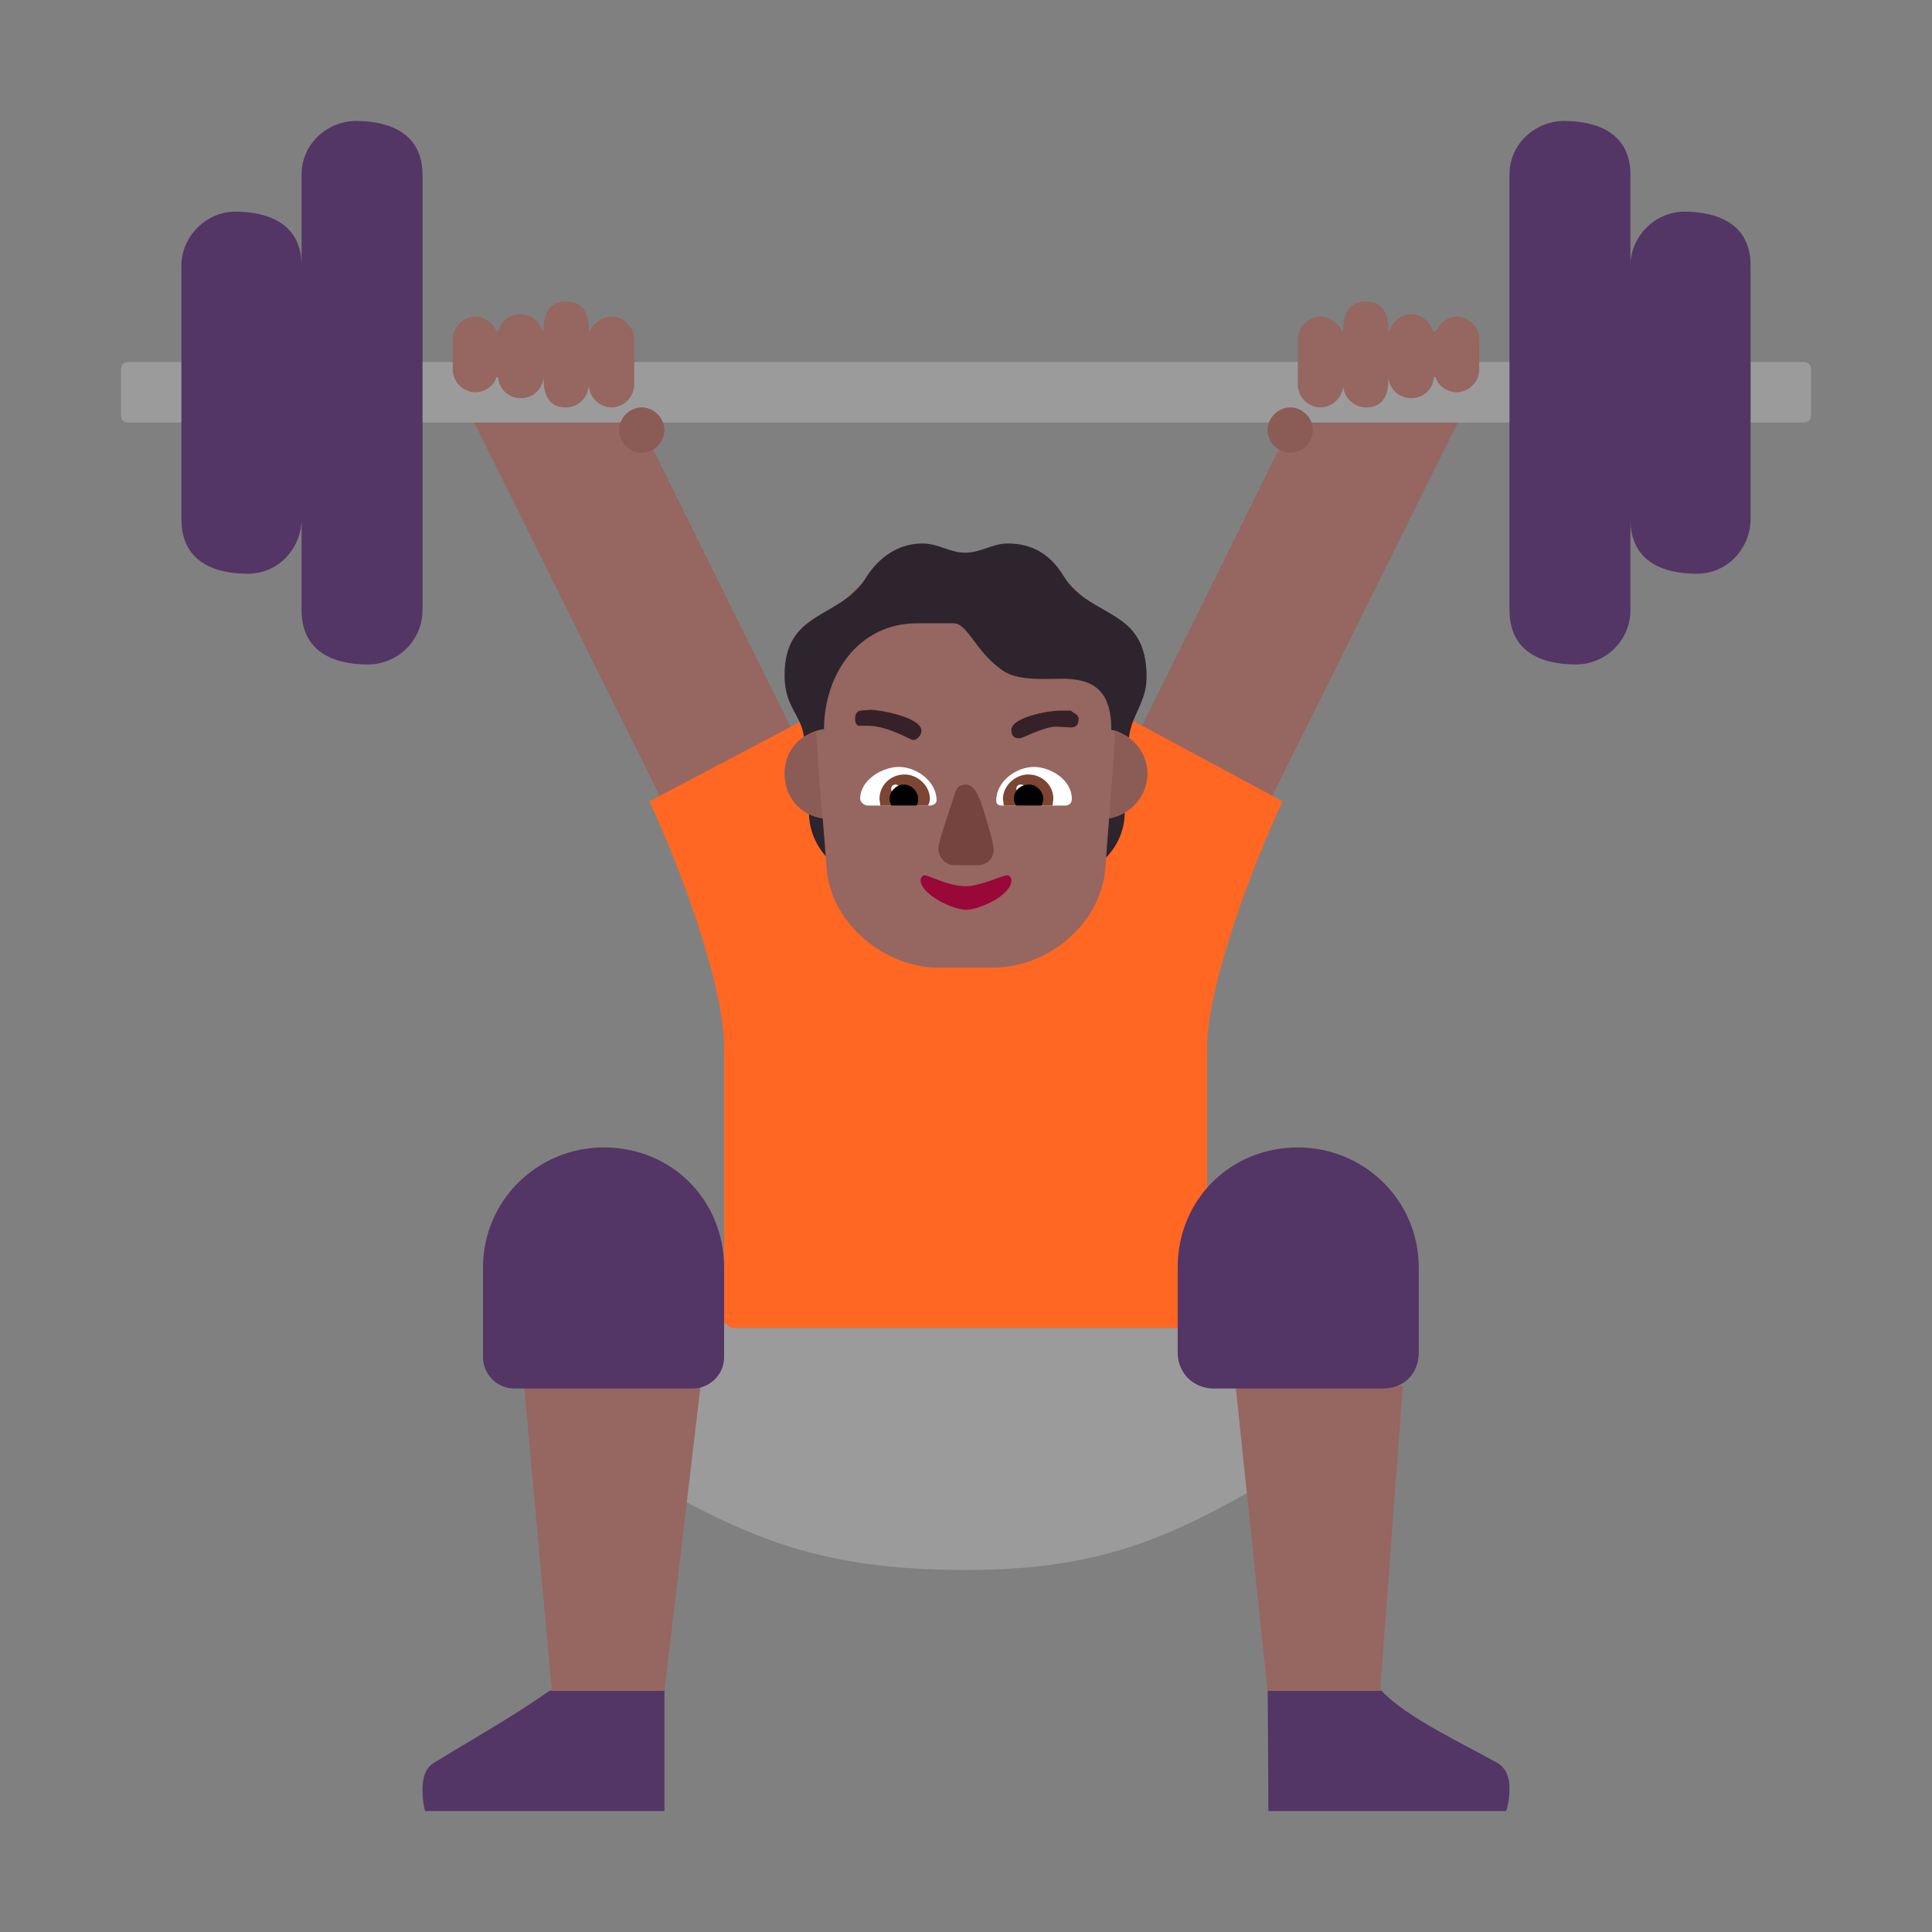 <svg version="1.1" xmlns="http://www.w3.org/2000/svg" viewBox="0 0 2300 2300"><rect x="0" y="0" width="2300" height="2300" fill="#808080" stroke="none"/><g transform="scale(1,-1) translate(-256, -1869)">
		<path d="M2049-287c3 9 4 18 4 27 0 12-3 23-14 30-37 21-110 55-138 86l-136 36 1-179 283 0 z M1047-287l0 179-137-36c-44-31-91-57-138-86-11-7-13-20-13-32 0-9 1-17 3-25l285 0 z" fill="#533566"/>
		<path d="M1670 719l-156 81 316 638c-5-11-10-21-10-32 0-18 15-22 29-22 19 0 97 23 97 46 0 3-1 5-4 6 19-5 57-19 57-44 0-11-4-19-8-27l-321-646 z M1142 719l156 81-316 638c5-11 9-21 9-32 0-18-13-22-28-22-18 0-97 23-97 46 0 3 1 5 4 6-19-5-57-19-57-44 0-11 4-19 8-27l321-646 z" fill="#966661"/>
		<path d="M1693 288l0 334c0 75 57 224 90 293l-197 106-36-158 3-5c-45 27-96 43-147 43-53 0-101-14-145-43l2 5-33 158-201-106c34-72 89-217 89-293l0-334 575 0 z" fill="#FF6723"/>
		<path d="M1550 832c26 12 45 39 45 70l0 33c-8-6-18-10-30-11-3-34-2-62-15-92 z M1267 830c-15 30-13 60-16 94-12 0-23 4-32 11l0-33c0-30 18-60 48-72 z" fill="#2D242D"/>
		<path d="M1568 894c30 0 54 25 54 54 0 30-25 53-54 53-29 0-54-21-54-53 0-30 22-54 54-54 z M1244 894c32 0 54 24 54 54 0 32-25 53-54 53-29 0-54-21-54-53 0-30 22-54 54-54 z" fill="#8B5C56"/>
		<path d="M1438 717c63 0 128 49 134 119 5 73 13 151 13 222 0 80-63 144-141 144l-76 0c-82 0-142-64-142-147 0-73 9-146 14-219 5-68 71-119 133-119l65 0 z" fill="#966661"/>
		<path d="M1406 786c16 0 54 17 54 35 0 3-2 6-5 6-6 0-31-13-50-13-19 0-44 13-48 13-3 0-5-3-5-6 0-16 37-35 54-35 z" fill="#990839"/>
		<path d="M1420 839c11 0 19 8 19 19l-2 12c-10 33-16 65-31 65-7 0-11-3-13-10-3-10-20-58-20-66 0-11 9-20 19-20l28 0 z" fill="#75443E"/>
		<path d="M1524 910l-75 0c-5 0-7 2-7 6 0 23 24 40 45 40 19 0 45-15 45-38 0-5-3-8-8-8 z M1363 910c3 0 8 2 8 6 0 23-24 40-45 40-19 0-46-15-46-38 0-4 5-8 9-8l74 0 z" fill="#FFFFFF"/>
		<path d="M1509 910l-58 0-1 8c0 16 15 29 30 29 17 0 30-13 30-29l-1-8 z M1361 910c1 3 2 5 2 8 0 16-15 29-30 29-17 0-30-13-30-29l1-8 57 0 z" fill="#7D4533"/>
		<path d="M1471 924c4 0 6 2 6 6 0 3-2 5-6 5-3 0-5-2-5-5 0-4 2-6 5-6 z M1322 924c3 0 5 2 5 6 0 3-2 5-5 5-3 0-5-2-5-5 0-4 2-6 5-6 z" fill="#FFFFFF"/>
		<path d="M1496 910l-30 0c-2 2-3 5-3 8 0 11 9 17 18 17 9 0 17-8 17-17 0-3-1-5-2-8 z M1347 910c1 1 2 4 2 8 0 9-8 17-17 17-9 0-17-8-17-17 0-3 1-5 2-8l30 0 z" fill="#000000"/>
		<path d="M1470 990c3 0 27 13 42 14l19-1c6 0 9 3 9 10 0 6-5 6-9 10l-14 0c-13 0-57-8-57-23 0-7 3-10 10-10 z M1343 988c5 0 10 6 10 11 0 16-49 25-61 25l-12-1c-4-1-6-4-6-10 0-5 2-8 5-8l10 0c24 0 51-17 54-17 z" fill="#372128"/>
		<path d="M1407 0c188 0 271 54 430 148l36 67c16 55 30 157 40 216l-225-143-561 0-224 143 32-227 40-67c160-96 247-137 432-137 z" fill="#9B9B9B"/>
		<path d="M1899-144l27 363-199 0 38-363 134 0 z M1047-144l43 363-210 0 33-363 134 0 z" fill="#966661"/>
		<path d="M1600 991c3 27 21 42 21 72 0 83-66 69-98 119-15 25-36 40-67 40-19 0-32-11-51-11-18 0-32 11-51 11-28 0-51-16-66-39-31-52-98-39-98-118 0-38 20-47 23-73 7 4 15 8 24 9 0 64 40 126 111 126l43 0c17 0 26-33 57-55 18-14 49-11 75-11 33-1 56-12 56-61 8-1 14-5 21-9 z" fill="#2D242D"/>
		<path d="M2403 1366c6 0 9 3 9 9l0 53c0 7-3 10-9 10l-63 0 0-72 63 0 z M2125 1366l-1438 0 0 72 1438 0 0-72 z M472 1366l0 72-63 0c-6 0-9-3-9-10l0-53c0-6 3-9 9-9l63 0 z" fill="#9B9B9B"/>
		<path d="M1902 216c26 0 43 18 43 43l0 101c0 80-65 143-144 143-80 0-143-62-143-143l0-101c0-25 19-43 43-43l201 0 z M1081 216c19 0 37 16 37 37l0 107c0 80-62 143-143 143-80 0-144-64-144-143l0-107c0-19 16-37 37-37l213 0 z" fill="#533566"/>
		<path d="M1882 1384c23 0 27 18 27 36 1-15 13-25 27-25 14 0 26 10 27 25l2 0c3-11 15-18 25-18 14 0 27 12 27 27l0 36c0 14-12 27-27 27-5 0-10-2-15-5-8-5-6-13-13-13-3 12-14 21-26 21-12 0-23-9-26-21l-1 0c0 18-4 36-27 36-23 0-27-18-27-36l-1 0c-4 10-15 18-26 18-14 0-27-12-27-27l0-54c0-14 12-27 27-27 14 0 27 12 27 27 0-14 12-27 27-27 z M984 1384c15 0 27 13 27 27l0 54c0 14-12 27-27 27-11 0-22-8-26-18l-1 0c0 18-4 36-27 36-23 0-27-18-27-36l-1 0c-3 12-14 21-26 21-14 0-24-9-27-21l-2 0c-3 11-15 18-25 18-15 0-27-13-27-27l0-36c0-14 12-27 27-27 10 0 22 7 25 18l2 0c1-15 13-25 27-25 14 0 26 10 27 25 0-18 4-36 27-36 15 0 27 13 27 27 0-14 12-27 27-27 z" fill="#966661"/>
		<path d="M1792 1330c-14 0-27 12-27 27 0 14 12 27 27 27 14 0 27-12 27-27 0-14-12-27-27-27 z M1020 1330c14 0 27 12 27 27 0 14-12 27-27 27-15 0-27-13-27-27 0-14 12-27 27-27 z" fill="#8B5C56"/>
		<path d="M2132 1078c35 0 65 28 65 65l0 108c0-50 38-65 79-65 38 0 64 32 64 65l0 302c0 50-40 64-79 64-34 0-64-29-64-64l0 108c0 49-39 64-79 64-33 0-65-26-65-64l0-518c0-50 38-65 79-65 z M694 1078c35 0 65 28 65 65l0 518c0 49-39 64-79 64-33 0-65-26-65-64l0-108c0 50-40 64-79 64-35 0-64-30-64-64l0-302c0-50 38-65 79-65 38 0 64 32 64 65l0-108c0-50 38-65 79-65 z" fill="#533566"/>
	</g></svg>
